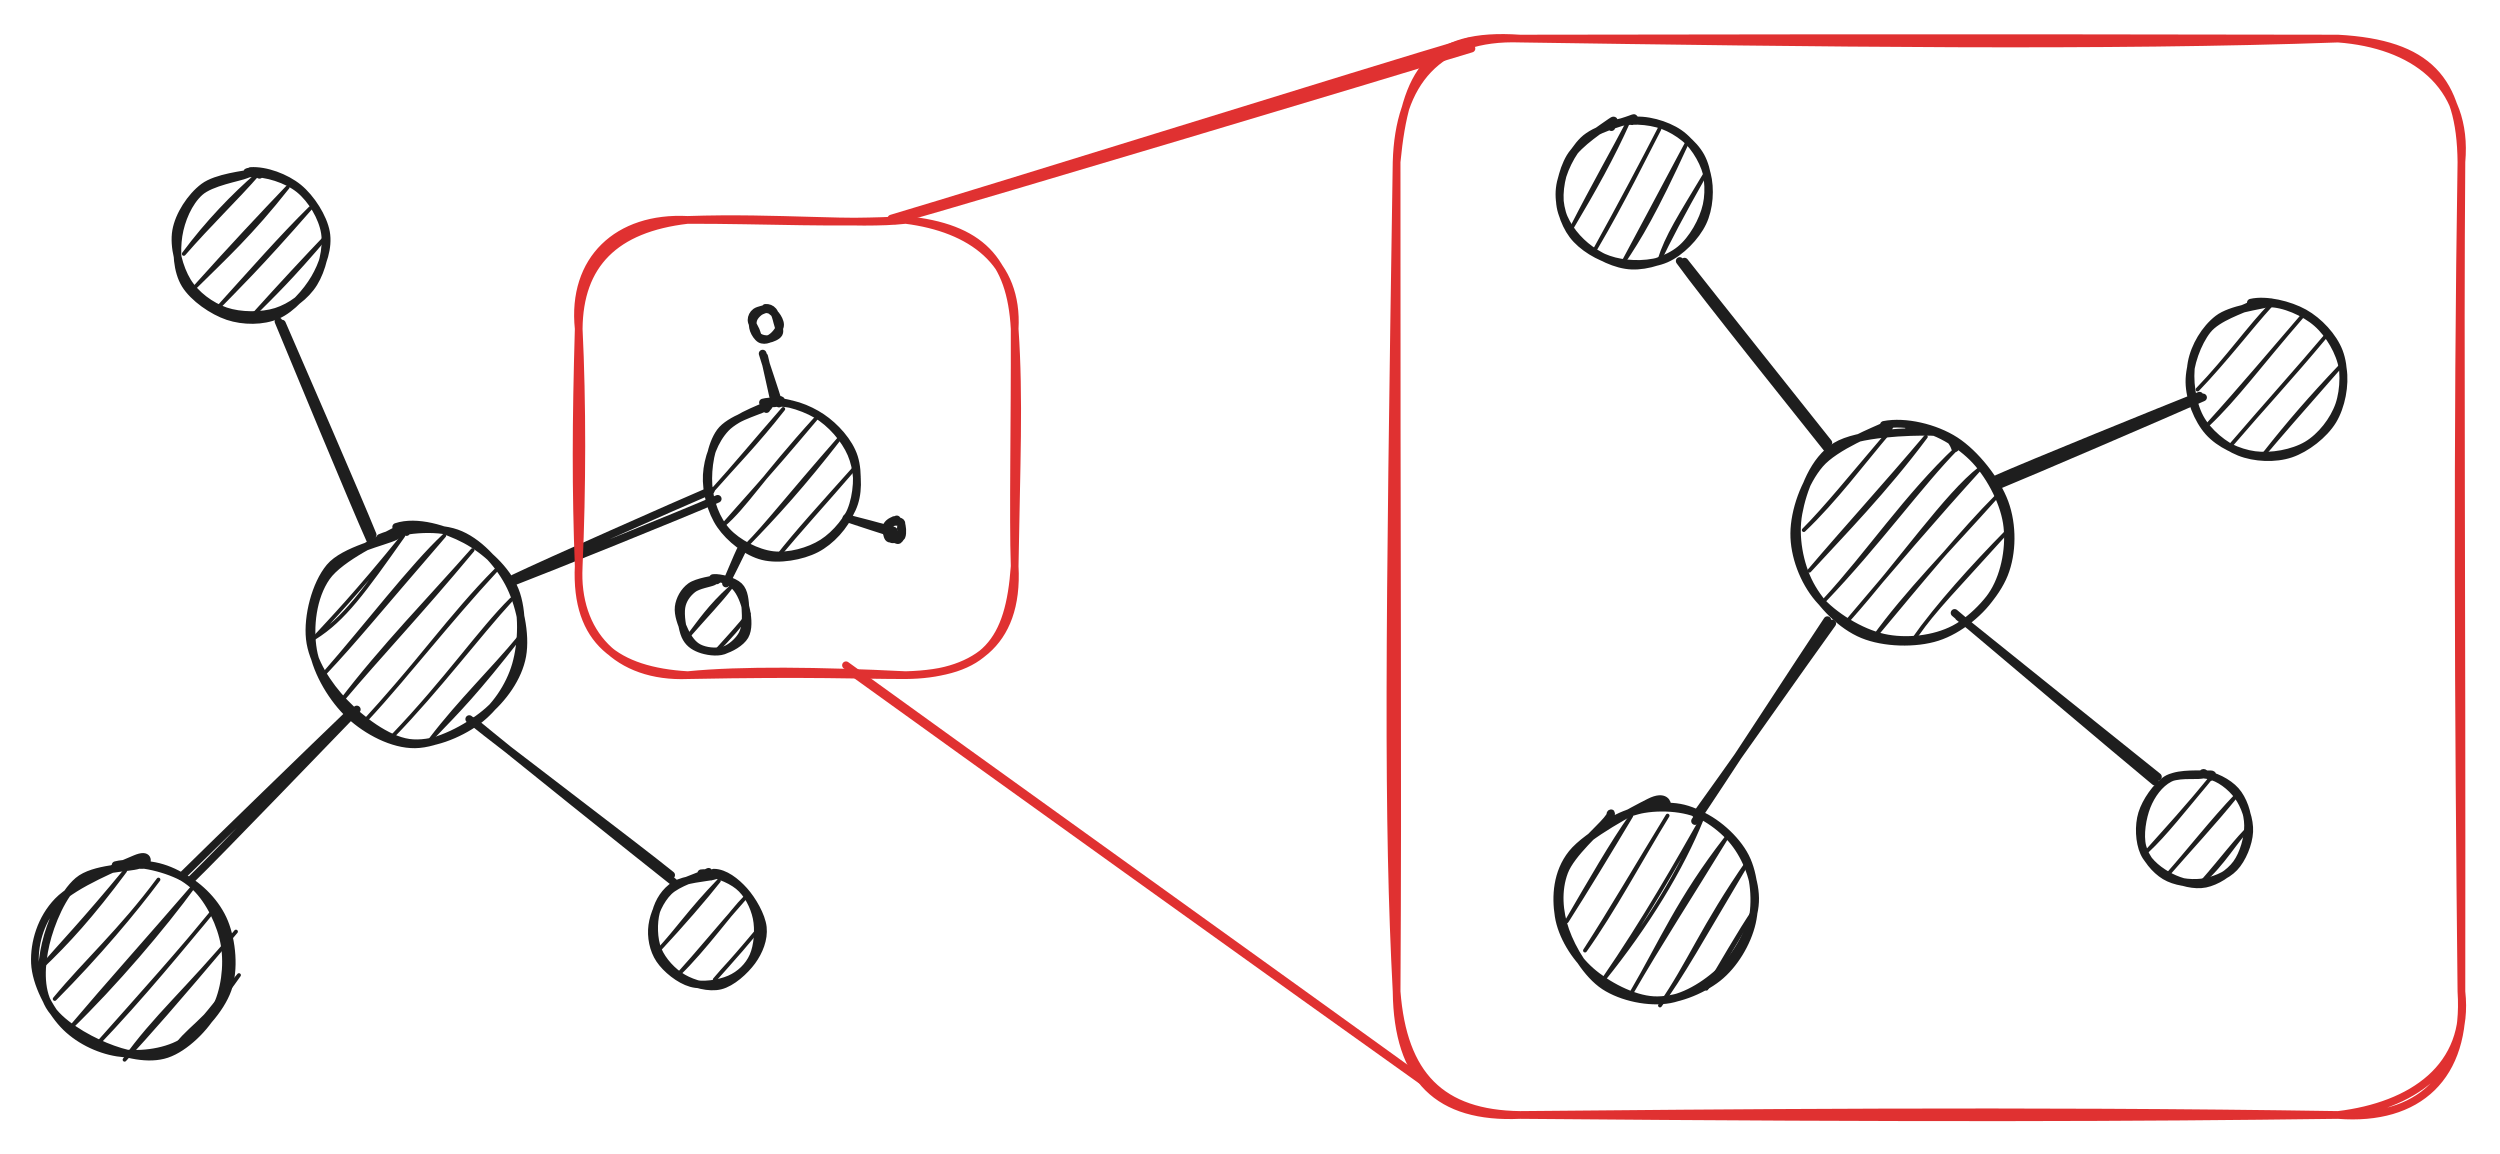 <svg version="1.1" xmlns="http://www.w3.org/2000/svg" viewBox="0 0 648 299" width="648" height="299" filter="invert(93%) hue-rotate(180deg)"><!-- svg-source:excalidraw --><defs><style class="style-fonts">
      </style></defs><g stroke-linecap="round" transform="translate(81 137) rotate(0 27 27.5)"><path d="M3.69 12.48 C3.69 12.48, 3.69 12.48, 3.69 12.48 M3.69 12.48 C3.69 12.48, 3.69 12.48, 3.69 12.48 M0.54 28.3 C8.18 23.53, 13.34 16.28, 23.51 1.88 M0.54 28.3 C4.73 23.74, 11.18 17.09, 23.51 1.88 M3.3 37.32 C13.63 25.55, 25.84 9.57, 34.14 1.85 M3.3 37.32 C10.91 29.28, 17.01 21.65, 34.14 1.85 M7.37 44.83 C17.95 32.29, 27.19 22.73, 41.49 5.59 M7.37 44.83 C17.94 30.89, 30.85 17.69, 41.49 5.59 M13.41 50.08 C26.56 36.01, 36.1 22.3, 47.52 10.84 M13.41 50.08 C24.59 37.96, 34.99 24.39, 47.52 10.84 M20.76 53.82 C34.73 39.26, 43.41 26.44, 51.59 18.35 M20.76 53.82 C32.56 41.66, 42.9 27.81, 51.59 18.35 M30.73 54.54 C38.19 46.8, 42.37 42.64, 53.69 28.13 M30.73 54.54 C38.18 44.78, 46.79 36.52, 53.69 28.13" stroke="#1e1e1e" stroke-width="1" fill="none"></path><path d="M17.55 2.4 C22.88 0.18, 31.79 -0.73, 37.34 1.21 C42.88 3.16, 48 8.79, 50.84 14.09 C53.67 19.38, 55.38 27.35, 54.37 33 C53.35 38.64, 49.38 44.12, 44.75 47.94 C40.12 51.77, 32.42 55.85, 26.58 55.93 C20.75 56.01, 14.14 52.47, 9.73 48.4 C5.33 44.33, 1.16 37.48, 0.14 31.51 C-0.88 25.54, -0.01 17.76, 3.61 12.57 C7.24 7.39, 18.44 2.36, 21.89 0.41 C25.35 -1.53, 24.18 0.54, 24.35 0.91 M21.69 -0.42 C27.04 -2.2, 34.52 0.14, 39.65 2.87 C44.78 5.61, 50.28 10.57, 52.46 15.98 C54.63 21.38, 54.36 29.66, 52.72 35.32 C51.08 40.98, 47.24 46.58, 42.62 49.95 C38 53.32, 30.71 56.35, 24.98 55.53 C19.25 54.71, 12.5 49.53, 8.22 45.04 C3.95 40.55, -0.06 34.43, -0.69 28.59 C-1.31 22.76, 0.78 14.47, 4.47 10.03 C8.16 5.6, 18.73 3.38, 21.46 2.01 C24.19 0.63, 20.76 1.64, 20.85 1.79" stroke="#1e1e1e" stroke-width="2" fill="none"></path></g><g stroke-linecap="round" transform="translate(183 104.5) rotate(0 19.5 20)"><path d="M4.8 6.82 C4.8 6.82, 4.8 6.82, 4.8 6.82 M4.8 6.82 C4.8 6.82, 4.8 6.82, 4.8 6.82 M1.66 22.64 C7.12 16.39, 13.07 10.4, 20.02 1.51 M1.66 22.64 C7.21 16.55, 12.65 9.94, 20.02 1.51 M4.41 31.66 C10.21 26.74, 14.1 19.79, 28.69 3.74 M4.41 31.66 C9.41 25.92, 14.9 20.11, 28.69 3.74 M10.45 36.91 C18.01 29.16, 25.2 21.26, 34.72 8.99 M10.45 36.91 C15.89 31.41, 20.56 25.16, 34.72 8.99 M18.46 39.89 C23.51 33.43, 29.75 26.62, 38.79 16.5 M18.46 39.89 C24.13 33.06, 30.5 26.1, 38.79 16.5" stroke="#1e1e1e" stroke-width="1" fill="none"></path><path d="M17.6 0.04 C21.4 -0.59, 26.53 1.38, 29.99 3.71 C33.45 6.04, 37.1 10, 38.37 14.03 C39.63 18.05, 39.21 23.9, 37.58 27.85 C35.95 31.81, 32.4 35.76, 28.59 37.73 C24.78 39.7, 18.89 40.69, 14.75 39.67 C10.61 38.65, 6.17 35.12, 3.75 31.61 C1.32 28.1, -0.03 22.8, 0.2 18.61 C0.43 14.42, 2.12 9.64, 5.11 6.47 C8.11 3.3, 15.87 0.67, 18.17 -0.4 C20.47 -1.46, 18.86 -0.38, 18.91 0.1 M14.76 -0.16 C18.59 -1.15, 24.75 0.68, 28.56 2.89 C32.38 5.11, 36 9.29, 37.65 13.13 C39.29 16.97, 39.66 22.06, 38.42 25.91 C37.19 29.76, 33.74 33.98, 30.22 36.23 C26.71 38.47, 21.46 39.87, 17.33 39.38 C13.2 38.89, 8.21 36.29, 5.42 33.27 C2.64 30.24, 0.92 25.5, 0.63 21.2 C0.34 16.9, 1.25 10.8, 3.68 7.47 C6.1 4.13, 13.19 2.19, 15.18 1.2 C17.18 0.21, 15.64 1.25, 15.65 1.53" stroke="#1e1e1e" stroke-width="2" fill="none"></path></g><g stroke-linecap="round" transform="translate(10 223.5) rotate(0 25 25)"><path d="M5.22 9.84 C5.22 9.84, 5.22 9.84, 5.22 9.84 M5.22 9.84 C5.22 9.84, 5.22 9.84, 5.22 9.84 M0.76 27.16 C7.44 20.82, 13.76 13.89, 22.41 2.26 M0.76 27.16 C5.25 21.97, 12.07 14.83, 22.41 2.26 M4.18 35.43 C12.21 25.71, 21.26 17.71, 31.07 4.49 M4.18 35.43 C15.37 24.17, 25.01 12.65, 31.07 4.49 M8.24 42.94 C19.96 31.54, 32.26 17.09, 40.39 5.96 M8.24 42.94 C18.13 31.26, 27.76 20.58, 40.39 5.96 M14.94 47.44 C27.01 33.85, 36.88 22.92, 45.77 11.96 M14.94 47.44 C27.03 34.8, 37.79 21.57, 45.77 11.96 M22.29 51.18 C29.74 40.51, 39.14 32.44, 51.16 17.97 M22.29 51.18 C28.94 43.94, 34.42 37.78, 51.16 17.97 M34.89 48.88 C38.04 43.27, 43.15 41.96, 51.94 29.25 M34.89 48.88 C42.11 41.95, 47.03 34.92, 51.94 29.25" stroke="#1e1e1e" stroke-width="1" fill="none"></path><path d="M19.96 0.75 C24.74 -0.48, 32.47 1.32, 37.17 3.78 C41.87 6.25, 46.17 10.68, 48.14 15.54 C50.12 20.41, 50.85 27.76, 49 32.97 C47.15 38.18, 41.8 44.1, 37.04 46.83 C32.28 49.55, 25.54 50.14, 20.43 49.33 C15.32 48.52, 9.94 45.84, 6.38 41.98 C2.81 38.11, -0.7 31.44, -0.94 26.13 C-1.17 20.82, 0.66 14.6, 4.99 10.11 C9.31 5.61, 21.19 0.77, 25.01 -0.84 C28.82 -2.46, 28.13 0.01, 27.87 0.43 M26.38 0.7 C31.21 0.43, 37.04 2.96, 40.69 6.43 C44.33 9.9, 47.4 16.22, 48.25 21.51 C49.11 26.79, 48.3 33.45, 45.8 38.15 C43.29 42.85, 37.96 48.12, 33.21 49.71 C28.46 51.3, 22.37 49.8, 17.3 47.71 C12.23 45.63, 5.35 41.64, 2.77 37.21 C0.2 32.78, 0.6 26.53, 1.85 21.13 C3.1 15.73, 6.24 8.23, 10.26 4.82 C14.27 1.42, 23.36 1.57, 25.93 0.7 C28.5 -0.16, 25.69 -0.5, 25.65 -0.37" stroke="#1e1e1e" stroke-width="2" fill="none"></path></g><g stroke-linecap="round" transform="translate(45.722 44.754) rotate(1.848 19.278 18.746)"><path d="M6.46 4.29 C6.46 4.29, 6.46 4.29, 6.46 4.29 M6.46 4.29 C6.46 4.29, 6.46 4.29, 6.46 4.29 M2 21.61 C7.78 13.25, 14.5 5.88, 20.37 0.48 M2 21.61 C8.41 13.73, 15.39 6.6, 20.37 0.48 M5.41 29.88 C12.63 22.24, 19.23 15.86, 28.37 3.46 M5.41 29.88 C14.19 19.42, 22.44 10.06, 28.37 3.46 M11.45 35.13 C19.67 25.46, 27.23 16.23, 34.41 8.71 M11.45 35.13 C16.27 29.81, 21.2 24.83, 34.41 8.71 M20.77 36.6 C25.67 31.33, 29.69 27.37, 39.14 15.47 M20.77 36.6 C27.31 28.86, 34.01 21.17, 39.14 15.47" stroke="#1e1e1e" stroke-width="1" fill="none"></path><path d="M18.75 0.2 C22.6 -0.13, 28.08 1.41, 31.36 3.87 C34.63 6.34, 37.63 10.96, 38.39 15 C39.15 19.03, 37.91 24.62, 35.91 28.08 C33.92 31.55, 30.18 34.48, 26.42 35.82 C22.65 37.15, 17.18 37.29, 13.3 36.11 C9.43 34.93, 5.41 32.15, 3.16 28.74 C0.92 25.34, -0.75 19.79, -0.17 15.69 C0.4 11.59, 3.33 6.75, 6.59 4.13 C9.85 1.52, 17 0.61, 19.4 0.01 C21.79 -0.6, 20.81 0.13, 20.95 0.49 M18.61 -0.41 C22.52 -0.79, 27.8 0.98, 31.14 3.52 C34.48 6.06, 37.83 10.94, 38.66 14.83 C39.48 18.72, 38.09 23.22, 36.11 26.86 C34.12 30.51, 30.43 34.95, 26.74 36.7 C23.05 38.45, 17.97 38.58, 13.96 37.39 C9.94 36.19, 4.89 32.94, 2.64 29.53 C0.39 26.12, -0.01 20.92, 0.48 16.91 C0.98 12.9, 2.76 8.2, 5.62 5.46 C8.47 2.73, 15.61 1.4, 17.63 0.48 C19.65 -0.43, 17.53 -0.27, 17.73 -0.01" stroke="#1e1e1e" stroke-width="2" fill="none"></path></g><g stroke-linecap="round" transform="translate(169 226.5) rotate(0 14 14.5)"><path d="M4.07 4.86 C4.07 4.86, 4.07 4.86, 4.07 4.86 M4.07 4.86 C4.07 4.86, 4.07 4.86, 4.07 4.86 M1.58 19.92 C6.69 14.43, 9.8 9.6, 17.32 1.81 M1.58 19.92 C7.85 13.19, 14.06 5.98, 17.32 1.81 M6.96 25.93 C13.91 19.15, 20.7 9.56, 24.02 6.3 M6.96 25.93 C12.04 20.34, 16.36 14.98, 24.02 6.3 M16.28 27.4 C18.86 24.3, 21.15 22.18, 26.78 15.33 M16.28 27.4 C20.5 22.72, 24.6 17.98, 26.78 15.33" stroke="#1e1e1e" stroke-width="1" fill="none"></path><path d="M12.76 -0.14 C15.68 -0.5, 20 1.18, 22.4 3.11 C24.79 5.03, 26.48 8.37, 27.12 11.41 C27.76 14.45, 27.42 18.68, 26.25 21.33 C25.08 23.98, 22.81 26.16, 20.12 27.32 C17.43 28.49, 13.13 29.17, 10.11 28.31 C7.09 27.46, 3.66 24.67, 1.99 22.18 C0.32 19.69, -0.32 16.31, 0.08 13.37 C0.47 10.43, 2.07 6.78, 4.35 4.54 C6.64 2.29, 12.13 0.67, 13.78 -0.11 C15.44 -0.89, 14.25 -0.37, 14.27 -0.16 M16.02 -0.3 C18.86 -0.27, 21.76 2.02, 23.88 4.38 C25.99 6.74, 28.38 10.82, 28.72 13.86 C29.05 16.91, 27.75 20.11, 25.92 22.63 C24.08 25.14, 20.7 28.23, 17.72 28.96 C14.75 29.69, 10.77 28.56, 8.07 27.02 C5.37 25.48, 2.68 22.57, 1.5 19.72 C0.33 16.86, 0.31 12.68, 1.04 9.89 C1.77 7.09, 3.43 4.48, 5.89 2.93 C8.34 1.38, 14.21 0.95, 15.78 0.58 C17.35 0.21, 15.38 0.57, 15.29 0.71" stroke="#1e1e1e" stroke-width="2" fill="none"></path></g><g stroke-linecap="round"><g transform="translate(185 128) rotate(0 -26.5 11.5)"><path d="M-0.77 -0.86 C-9.51 2.87, -43.12 17.75, -51.83 21.91 M1.03 1.3 C-7.82 5.18, -43.02 19.36, -52.17 22.87" stroke="#1e1e1e" stroke-width="2" fill="none"></path></g></g><mask></mask><g stroke-linecap="round"><g transform="translate(72 83) rotate(0 12 28)"><path d="M1.08 0.88 C5.07 10.04, 20.89 46.45, 24.59 55.61 M0.18 0.3 C4.01 9.56, 19.69 47.47, 23.95 56.94" stroke="#1e1e1e" stroke-width="2" fill="none"></path></g></g><mask></mask><g stroke-linecap="round"><g transform="translate(91 185) rotate(0 -21.5 21.5)"><path d="M-0.47 -0.04 C-7.72 6.89, -36.78 35.09, -43.92 42.15 M1.48 -1.1 C-5.36 5.91, -34.06 35.84, -41.69 43.23" stroke="#1e1e1e" stroke-width="2" fill="none"></path></g></g><mask></mask><g stroke-linecap="round"><g transform="translate(122 186) rotate(0 26 21)"><path d="M0.72 0.94 C9.43 8.19, 43.99 35.84, 52.59 42.62 M-0.37 0.39 C8.21 7.37, 43.27 33.76, 51.96 40.82" stroke="#1e1e1e" stroke-width="2" fill="none"></path></g></g><mask></mask><g stroke-linecap="round"><g transform="translate(201 104) rotate(0 -1.5 -6)"><path d="M-0.27 0.23 C-0.71 -1.66, -2.4 -9.56, -2.93 -11.59 M0.59 -0.13 C0.1 -2.15, -2.83 -10.48, -3.32 -12.34" stroke="#1e1e1e" stroke-width="2" fill="none"></path></g></g><mask></mask><g stroke-linecap="round"><g transform="translate(220 134) rotate(0 6 2)"><path d="M0.03 0.51 C2.03 1.16, 10.03 3.84, 12.06 4.34 M-0.62 0.3 C1.3 0.75, 9.56 2.96, 11.66 3.56" stroke="#1e1e1e" stroke-width="2" fill="none"></path></g></g><mask></mask><g stroke-linecap="round"><g transform="translate(192 143) rotate(0 -2 4)"><path d="M0.22 -0.03 C-0.41 1.25, -3.01 6.56, -3.7 7.86 M-0.09 -0.35 C-0.76 0.97, -3.16 6.85, -3.82 8.24" stroke="#1e1e1e" stroke-width="2" fill="none"></path></g></g><mask></mask><g stroke-linecap="round" transform="translate(195 80) rotate(0 3.5 4)"><path d="M2.11 0.5 C2.11 0.5, 2.11 0.5, 2.11 0.5 M2.11 0.5 C2.11 0.5, 2.11 0.5, 2.11 0.5" stroke="#1e1e1e" stroke-width="1" fill="none"></path><path d="M3.76 -0.05 C4.42 0.09, 5.49 0.91, 6.07 1.61 C6.64 2.31, 7.18 3.34, 7.2 4.13 C7.22 4.92, 6.68 5.71, 6.17 6.34 C5.67 6.97, 4.86 7.66, 4.16 7.91 C3.47 8.16, 2.64 8.22, 2.01 7.84 C1.38 7.45, 0.67 6.41, 0.38 5.59 C0.08 4.77, 0 3.69, 0.23 2.9 C0.47 2.12, 1.13 1.38, 1.78 0.88 C2.43 0.38, 3.77 0.03, 4.14 -0.09 C4.51 -0.2, 4.01 0.07, 3.98 0.2 M3.42 -0.2 C4.15 -0.25, 4.88 0, 5.4 0.62 C5.91 1.25, 6.25 2.59, 6.49 3.56 C6.74 4.53, 7.27 5.71, 6.88 6.43 C6.5 7.15, 5.06 7.71, 4.21 7.87 C3.35 8.03, 2.31 7.75, 1.76 7.37 C1.21 7, 1.23 6.37, 0.9 5.63 C0.58 4.9, -0.19 3.76, -0.2 2.96 C-0.2 2.17, 0.18 1.38, 0.87 0.87 C1.56 0.36, 3.56 0.02, 3.94 -0.09 C4.32 -0.19, 3.23 0.16, 3.14 0.24" stroke="#1e1e1e" stroke-width="2" fill="none"></path></g><g stroke-linecap="round" transform="translate(230 135) rotate(0 2 2.5)"><path d="M0.05 1.37 C0.05 1.37, 0.05 1.37, 0.05 1.37 M0.05 1.37 C0.05 1.37, 0.05 1.37, 0.05 1.37" stroke="#1e1e1e" stroke-width="1" fill="none"></path><path d="M2.22 0.27 C2.63 0.21, 3.16 0.19, 3.44 0.51 C3.71 0.84, 3.82 1.62, 3.86 2.21 C3.9 2.81, 3.87 3.69, 3.67 4.08 C3.47 4.47, 3.09 4.44, 2.65 4.55 C2.22 4.66, 1.5 4.91, 1.07 4.72 C0.65 4.52, 0.31 3.91, 0.1 3.4 C-0.11 2.89, -0.33 2.1, -0.2 1.66 C-0.07 1.23, 0.46 1.11, 0.89 0.78 C1.32 0.46, 2.15 -0.1, 2.37 -0.28 C2.6 -0.45, 2.32 -0.4, 2.24 -0.26 M1.37 0 C1.88 -0.06, 3.15 0.02, 3.5 0.35 C3.86 0.68, 3.47 1.45, 3.5 1.98 C3.53 2.5, 3.79 3, 3.69 3.5 C3.59 4, 3.23 4.77, 2.91 4.96 C2.59 5.15, 2.22 4.76, 1.78 4.66 C1.34 4.56, 0.61 4.84, 0.27 4.38 C-0.07 3.91, -0.3 2.5, -0.27 1.86 C-0.24 1.23, 0.09 0.93, 0.43 0.58 C0.77 0.24, 1.53 -0.08, 1.78 -0.2 C2.02 -0.33, 1.9 -0.31, 1.88 -0.18" stroke="#1e1e1e" stroke-width="2" fill="none"></path></g><g stroke-linecap="round" transform="translate(176 150) rotate(0 9 9.5)"><path d="M2.71 2.35 C2.71 2.35, 2.71 2.35, 2.71 2.35 M2.71 2.35 C2.71 2.35, 2.71 2.35, 2.71 2.35 M2.84 14.39 C5.14 11.42, 7.96 7.15, 13.34 2.32 M2.84 14.39 C6.87 9.77, 10.8 5.67, 13.34 2.32 M9.53 18.89 C12.75 15.7, 16.28 11.69, 18.06 9.08 M9.53 18.89 C12.59 15.45, 15.46 12.47, 18.06 9.08" stroke="#1e1e1e" stroke-width="1" fill="none"></path><path d="M9.12 -0.19 C10.96 -0.28, 13.19 0.62, 14.58 2.04 C15.97 3.46, 17.03 6.17, 17.44 8.3 C17.85 10.44, 18.05 13.13, 17.05 14.85 C16.04 16.57, 13.38 18.08, 11.4 18.6 C9.43 19.12, 6.84 18.79, 5.2 17.97 C3.55 17.16, 2.42 15.48, 1.54 13.71 C0.66 11.93, -0.32 9.26, -0.08 7.31 C0.16 5.37, 1.29 3.26, 2.99 2.03 C4.69 0.8, 8.99 0.21, 10.12 -0.05 C11.26 -0.32, 9.88 0.26, 9.78 0.43 M8.82 -0.16 C10.7 -0.37, 14.17 0.62, 15.57 1.95 C16.97 3.29, 17.08 5.79, 17.23 7.87 C17.37 9.94, 17.37 12.61, 16.43 14.4 C15.48 16.19, 13.4 17.99, 11.56 18.62 C9.71 19.24, 7.02 18.79, 5.36 18.15 C3.7 17.51, 2.39 16.58, 1.6 14.79 C0.81 13, 0.3 9.43, 0.62 7.41 C0.94 5.4, 2.15 3.82, 3.53 2.71 C4.91 1.59, 8.09 1.15, 8.92 0.73 C9.75 0.32, 8.36 0.21, 8.52 0.23" stroke="#1e1e1e" stroke-width="2" fill="none"></path></g><g stroke-linecap="round" transform="translate(466 110.874) rotate(0 27 27.5)"><path d="M9.94 4.67 C9.94 4.67, 9.94 4.67, 9.94 4.67 M9.94 4.67 C9.94 4.67, 9.94 4.67, 9.94 4.67 M1.54 26.52 C9.61 18.88, 17.1 8.77, 23.85 0.86 M1.54 26.52 C7.29 20.75, 13.5 13.01, 23.85 0.86 M2.99 37.05 C11.62 27.64, 22.78 16.29, 33.17 2.33 M2.99 37.05 C12.33 26.08, 22.72 14.7, 33.17 2.33 M7.06 44.56 C18.13 32.57, 28.2 17.5, 41.17 5.32 M7.06 44.56 C20.77 30.21, 32.1 14.51, 41.17 5.32 M13.1 49.81 C26.92 34.25, 38.51 17.31, 47.21 10.57 M13.1 49.81 C24.07 36.83, 35.89 23.01, 47.21 10.57 M19.79 54.3 C27.91 42.96, 39.62 31.14, 51.28 18.08 M19.79 54.3 C31.92 39.75, 43.21 26.14, 51.28 18.08 M30.42 54.27 C36.03 46.28, 45.46 35.8, 54.04 27.1 M30.42 54.27 C35.29 47.2, 41.24 41.31, 54.04 27.1" stroke="#1e1e1e" stroke-width="1" fill="none"></path><path d="M28.75 -0.31 C34.39 -0.38, 41 3.47, 45.24 7.62 C49.47 11.77, 53.24 18.76, 54.17 24.6 C55.1 30.43, 53.82 37.67, 50.82 42.61 C47.82 47.55, 41.85 52.42, 36.18 54.24 C30.51 56.07, 22.31 55.84, 16.81 53.57 C11.3 51.3, 5.93 45.86, 3.16 40.63 C0.38 35.4, -0.95 28.15, 0.16 22.18 C1.27 16.21, 4.11 8.32, 9.82 4.8 C15.53 1.28, 29.27 0.97, 34.43 1.05 C39.58 1.13, 40.64 4.94, 40.76 5.28 M22.3 -0.74 C27.79 -1.83, 35.58 -0.02, 40.8 3.34 C46.02 6.71, 51.5 13.67, 53.61 19.44 C55.72 25.2, 55.66 32.48, 53.48 37.94 C51.3 43.4, 45.78 49.44, 40.56 52.18 C35.33 54.92, 28 55.72, 22.14 54.4 C16.27 53.08, 9.2 48.77, 5.36 44.27 C1.51 39.76, -0.99 33.16, -0.93 27.36 C-0.88 21.55, 1.73 14.09, 5.7 9.43 C9.67 4.77, 20.14 0.68, 22.89 -0.6 C25.65 -1.89, 22.28 1.05, 22.23 1.73" stroke="#1e1e1e" stroke-width="2" fill="none"></path></g><g stroke-linecap="round" transform="translate(568 78.374) rotate(0 19.5 20)"><path d="M6.71 4.51 C6.71 4.51, 6.71 4.51, 6.71 4.51 M6.71 4.51 C6.71 4.51, 6.71 4.51, 6.71 4.51 M1.6 22.59 C9.18 14.78, 15.53 5.74, 20.62 0.7 M1.6 22.59 C8.96 14.92, 15.33 6.5, 20.62 0.7 M4.35 31.61 C11.52 24.83, 17.71 16.28, 28.63 3.69 M4.35 31.61 C13.16 21.9, 21.76 11.64, 28.63 3.69 M10.39 36.86 C18.9 26.94, 25.85 19.52, 34.67 8.93 M10.39 36.86 C19.54 26.23, 28.01 16.82, 34.67 8.93 M19.05 39.09 C25.28 31.2, 30.81 24.8, 38.74 16.45 M19.05 39.09 C23.2 34.19, 26.98 29.83, 38.74 16.45" stroke="#1e1e1e" stroke-width="1" fill="none"></path><path d="M19.97 0.26 C23.92 0.19, 29.35 2.56, 32.56 5.38 C35.77 8.2, 38.57 12.97, 39.25 17.19 C39.92 21.4, 38.87 26.97, 36.63 30.65 C34.38 34.32, 29.8 37.87, 25.77 39.23 C21.75 40.59, 16.39 40.35, 12.46 38.78 C8.53 37.22, 4.26 33.72, 2.19 29.86 C0.13 26, -0.72 19.88, 0.07 15.62 C0.86 11.36, 3.57 6.86, 6.9 4.29 C10.23 1.72, 17.66 0.9, 20.05 0.19 C22.44 -0.51, 21.25 -0.2, 21.27 0.05 M15.42 0.08 C19.39 -0.84, 25.44 0.63, 29.25 2.75 C33.06 4.88, 36.77 8.85, 38.28 12.81 C39.79 16.78, 39.7 22.52, 38.32 26.55 C36.93 30.57, 33.63 34.81, 29.98 36.98 C26.33 39.15, 20.67 40.15, 16.42 39.58 C12.17 39.01, 7.3 36.72, 4.48 33.56 C1.66 30.41, -0.45 25.05, -0.5 20.65 C-0.55 16.25, 1.56 10.45, 4.17 7.15 C6.78 3.86, 13.3 1.88, 15.15 0.86 C16.99 -0.16, 15.09 0.89, 15.24 1.04" stroke="#1e1e1e" stroke-width="2" fill="none"></path></g><g stroke-linecap="round" transform="translate(404.495 208.723) rotate(350.47 25 25)"><path d="M5.55 8.8 C5.55 8.8, 5.55 8.8, 5.55 8.8 M5.55 8.8 C5.55 8.8, 5.55 8.8, 5.55 8.8 M1.09 26.12 C7.23 19.32, 15.05 10.24, 22.08 1.97 M1.09 26.12 C8.74 16.94, 16.11 7.92, 22.08 1.97 M4.5 34.39 C13.53 25.36, 22.45 13.72, 31.4 3.45 M4.5 34.39 C13.08 24.99, 21.46 14.89, 31.4 3.45 M7.92 42.66 C21.6 30.51, 32.71 17.68, 40.06 5.68 M7.92 42.66 C21.04 29.12, 32.14 15.41, 40.06 5.68 M14.61 47.15 C24.39 35.42, 30.7 25.28, 45.45 11.68 M14.61 47.15 C24.01 35.75, 33.57 25.35, 45.45 11.68 M21.31 51.65 C30.67 42.1, 35.32 33.64, 50.17 18.44 M21.31 51.65 C27.95 45.28, 34.66 36.78, 50.17 18.44 M33.9 49.35 C38.08 44.59, 45.09 35.84, 49.65 31.23 M33.9 49.35 C38.52 44.43, 41.74 40.67, 49.65 31.23" stroke="#1e1e1e" stroke-width="1" fill="none"></path><path d="M21.37 1.19 C26.48 0.05, 34.02 1.3, 38.7 3.98 C43.39 6.67, 47.87 12.22, 49.49 17.29 C51.1 22.36, 50.41 29.45, 48.37 34.42 C46.33 39.38, 42.01 44.47, 37.27 47.07 C32.53 49.67, 25.3 51.23, 19.93 50.03 C14.56 48.82, 8.51 44.12, 5.06 39.86 C1.61 35.6, -0.8 29.6, -0.75 24.46 C-0.71 19.33, 0.64 13.26, 5.33 9.05 C10.02 4.85, 22.98 0.61, 27.37 -0.75 C31.76 -2.1, 31.97 0.44, 31.68 0.92 M17.46 2.25 C22.4 0.39, 29.9 0.14, 34.86 1.94 C39.83 3.73, 44.71 8.48, 47.24 13.03 C49.78 17.59, 51.18 24.14, 50.06 29.26 C48.94 34.37, 44.86 40.18, 40.52 43.72 C36.19 47.26, 29.51 50.41, 24.08 50.5 C18.64 50.59, 11.88 47.93, 7.92 44.26 C3.97 40.58, 1.24 33.59, 0.35 28.44 C-0.55 23.3, 0 17.81, 2.56 13.39 C5.12 8.98, 13.31 4.08, 15.69 1.98 C18.07 -0.12, 16.6 0.35, 16.85 0.79" stroke="#1e1e1e" stroke-width="2" fill="none"></path></g><g stroke-linecap="round" transform="translate(404.506 31.168) rotate(347.088 19.278 18.746)"><path d="M9.18 2.68 C9.18 2.68, 9.18 2.68, 9.18 2.68 M9.18 2.68 C9.18 2.68, 9.18 2.68, 9.18 2.68 M1.44 23.77 C9.09 15.73, 15.59 8.6, 21.78 0.38 M1.44 23.77 C9 14.74, 16.64 6.42, 21.78 0.38 M6.16 30.53 C15.9 20.21, 24.33 9.72, 29.12 4.12 M6.16 30.53 C14.87 20.81, 23.21 11.15, 29.12 4.12 M12.2 35.78 C17.81 30.5, 23.09 25.09, 35.16 9.37 M12.2 35.78 C17.73 29.46, 23.17 23.18, 35.16 9.37 M21.52 37.26 C24.88 31.51, 29.09 27.54, 38.58 17.63 M21.52 37.26 C25.09 32.8, 29.2 27.91, 38.58 17.63" stroke="#1e1e1e" stroke-width="1" fill="none"></path><path d="M22.22 0.4 C26.18 0.62, 31.18 3.36, 33.9 6.33 C36.62 9.29, 38.41 14.18, 38.52 18.17 C38.64 22.16, 37.16 27.07, 34.62 30.25 C32.08 33.44, 27.37 36.49, 23.28 37.27 C19.2 38.04, 13.82 36.81, 10.12 34.9 C6.43 33, 2.71 29.44, 1.11 25.85 C-0.49 22.25, -0.84 17.21, 0.52 13.33 C1.88 9.45, 5.64 4.8, 9.27 2.57 C12.9 0.34, 20.07 0.29, 22.3 -0.04 C24.53 -0.38, 22.75 0.19, 22.67 0.54 M17.81 0.33 C21.64 -0.34, 26.89 1.23, 30.26 3.41 C33.62 5.6, 36.93 9.66, 38 13.43 C39.06 17.21, 38.43 22.33, 36.66 26.06 C34.89 29.78, 31.11 33.97, 27.37 35.79 C23.63 37.62, 18.16 38.08, 14.22 37.01 C10.28 35.95, 6.16 32.57, 3.74 29.4 C1.31 26.23, -0.55 21.89, -0.35 18 C-0.15 14.1, 2.02 9.12, 4.95 6.04 C7.89 2.96, 15.24 0.38, 17.26 -0.48 C19.29 -1.35, 17.04 0.49, 17.12 0.85" stroke="#1e1e1e" stroke-width="2" fill="none"></path></g><g stroke-linecap="round" transform="translate(555 200.374) rotate(0 14 14.5)"><path d="M7.48 1.2 C7.48 1.2, 7.48 1.2, 7.48 1.2 M7.48 1.2 C7.48 1.2, 7.48 1.2, 7.48 1.2 M1.71 20.04 C6.06 15.99, 10.76 9.98, 18.11 1.17 M1.71 20.04 C6.48 14.69, 11.88 8.84, 18.11 1.17 M6.44 26.8 C12.16 20.19, 18.79 13.13, 24.81 5.66 M6.44 26.8 C12.51 19.99, 18.34 12.41, 24.81 5.66 M15.75 28.27 C21.4 23.48, 24.57 17.29, 28.22 13.93 M15.75 28.27 C20.74 22.62, 25.19 16.64, 28.22 13.93" stroke="#1e1e1e" stroke-width="1" fill="none"></path><path d="M17.44 0.62 C20.18 1.08, 23.31 3.5, 25.07 5.94 C26.83 8.37, 28.16 12.14, 28 15.23 C27.84 18.32, 26.2 22.3, 24.13 24.49 C22.05 26.69, 18.56 28.02, 15.56 28.38 C12.57 28.73, 8.68 28.18, 6.13 26.63 C3.59 25.08, 1.09 22.08, 0.31 19.07 C-0.47 16.07, 0.28 11.54, 1.45 8.59 C2.62 5.64, 4.7 2.73, 7.35 1.36 C10 -0.02, 15.58 0.39, 17.37 0.33 C19.17 0.27, 18.15 0.66, 18.12 0.99 M16.02 0.38 C18.8 0.52, 22.52 2.4, 24.47 4.59 C26.41 6.78, 27.66 10.4, 27.7 13.55 C27.74 16.7, 26.55 20.96, 24.7 23.48 C22.86 26.01, 19.47 28.1, 16.63 28.68 C13.78 29.26, 10.27 28.3, 7.62 26.96 C4.96 25.61, 1.95 23.34, 0.72 20.59 C-0.51 17.85, -0.72 13.62, 0.24 10.48 C1.21 7.34, 3.94 3.4, 6.51 1.73 C9.07 0.06, 14.06 0.75, 15.65 0.47 C17.24 0.18, 15.96 -0.2, 16.03 0.04" stroke="#1e1e1e" stroke-width="2" fill="none"></path></g><g stroke-linecap="round"><g transform="translate(570 101.874) rotate(0 -26.5 11.5)"><path d="M1.03 1.14 C-7.8 5.07, -43.52 20.44, -52.41 24.07 M0.12 0.69 C-8.88 4.26, -44.25 18.58, -53.05 22.52" stroke="#1e1e1e" stroke-width="2" fill="none"></path></g></g><mask></mask><g stroke-linecap="round"><g transform="translate(442.523 62.957) rotate(345.24 12 28)"><path d="M0.59 1.07 C4.53 10.21, 20.66 46.81, 24.68 55.97 M-0.57 0.59 C3.19 10.44, 19.95 48.04, 24.09 57.5" stroke="#1e1e1e" stroke-width="2" fill="none"></path></g></g><mask></mask><g stroke-linecap="round"><g transform="translate(478.101 165.019) rotate(350.47 -21.5 21.5)"><path d="M0.68 -0.03 C-6.46 6.97, -35.06 35.95, -42.29 43.03 M-0.42 -1.09 C-7.71 6.63, -35.72 37.15, -42.86 44.58" stroke="#1e1e1e" stroke-width="2" fill="none"></path></g></g><mask></mask><g stroke-linecap="round"><g transform="translate(507 159.874) rotate(0 26 21)"><path d="M0.71 0.03 C9.32 6.95, 43.69 34.6, 52.33 41.47 M-0.37 -1 C8.05 6.08, 42.82 35.53, 51.56 42.73" stroke="#1e1e1e" stroke-width="2" fill="none"></path></g></g><mask></mask><g stroke-linecap="round" transform="translate(150 57) rotate(0 56.5 59)"><path d="M28.25 0 C51.54 -0.81, 72.36 1.39, 84.75 0 M28.25 0 C47.86 -0.04, 68.72 1.05, 84.75 0 M84.75 0 C104.14 1.91, 112.04 10.34, 113 28.25 M84.75 0 C101.79 2.17, 113.96 11.02, 113 28.25 M113 28.25 C114.24 46.27, 113.41 63.94, 113 89.75 M113 28.25 C113.08 52.21, 112.56 76.81, 113 89.75 M113 89.75 C111.64 109.23, 105.45 117.44, 84.75 118 M113 89.75 C114.13 110.46, 101.53 117.87, 84.75 118 M84.75 118 C73.22 118.02, 60.52 117.36, 28.25 118 M84.75 118 C62.68 116.89, 42.05 116.61, 28.25 118 M28.25 118 C10.02 116.92, -0.9 109.3, 0 89.75 M28.25 118 C10.1 118.74, -0.96 107.14, 0 89.75 M0 89.75 C0.89 69.82, 0.93 47.31, 0 28.25 M0 89.75 C-0.75 69.94, -0.7 52.73, 0 28.25 M0 28.25 C-1.86 10.25, 10.14 -0.95, 28.25 0 M0 28.25 C0.15 11.53, 9.35 2.2, 28.25 0" stroke="#e03131" stroke-width="2" fill="none"></path></g><g stroke-linecap="round" transform="translate(362 10) rotate(0 138 139.5)"><path d="M32 0 C81.11 -0.05, 127.08 -0.23, 244 0 M32 0 C108.72 1.15, 184.95 2.16, 244 0 M244 0 C263.45 1.45, 277.81 11.81, 276 32 M244 0 C267.34 1.27, 275.8 10.58, 276 32 M276 32 C274.89 103.1, 275.22 173.75, 276 247 M276 32 C275.58 84.11, 276.13 134.93, 276 247 M276 247 C277.47 269.07, 264.79 280.64, 244 279 M276 247 C278.2 266.66, 263.11 276.7, 244 279 M244 279 C162.67 277.71, 80.89 278.57, 32 279 M244 279 C190.82 279.68, 137.94 279.91, 32 279 M32 279 C11.56 278.73, 1.67 268.71, 0 247 M32 279 C10.86 279.96, 0.27 269.82, 0 247 M0 247 C-2.34 202.46, -1.91 155.86, 0 32 M0 247 C0.36 191.03, -0.05 135.32, 0 32 M0 32 C0.57 11.38, 10.73 -0.75, 32 0 M0 32 C2.27 8.39, 8.49 -1.62, 32 0" stroke="#e03131" stroke-width="2" fill="none"></path></g><g stroke-linecap="round"><g transform="translate(231 56) rotate(0 75 -22)"><path d="M0.98 1.11 C26.23 -6.04, 125.46 -35.8, 150.4 -43.41 M0.04 0.65 C25.26 -6.81, 124.64 -37.87, 149.66 -45.22" stroke="#e03131" stroke-width="2" fill="none"></path></g></g><mask></mask><g stroke-linecap="round"><g transform="translate(219 174) rotate(0 75 53)"><path d="M1.14 -0.34 C25.82 17.49, 124.43 88.26, 149.28 105.91 M0.28 -1.56 C25.25 16.56, 126.73 89.37, 151.62 107.39" stroke="#e03131" stroke-width="2" fill="none"></path></g></g><mask></mask></svg>